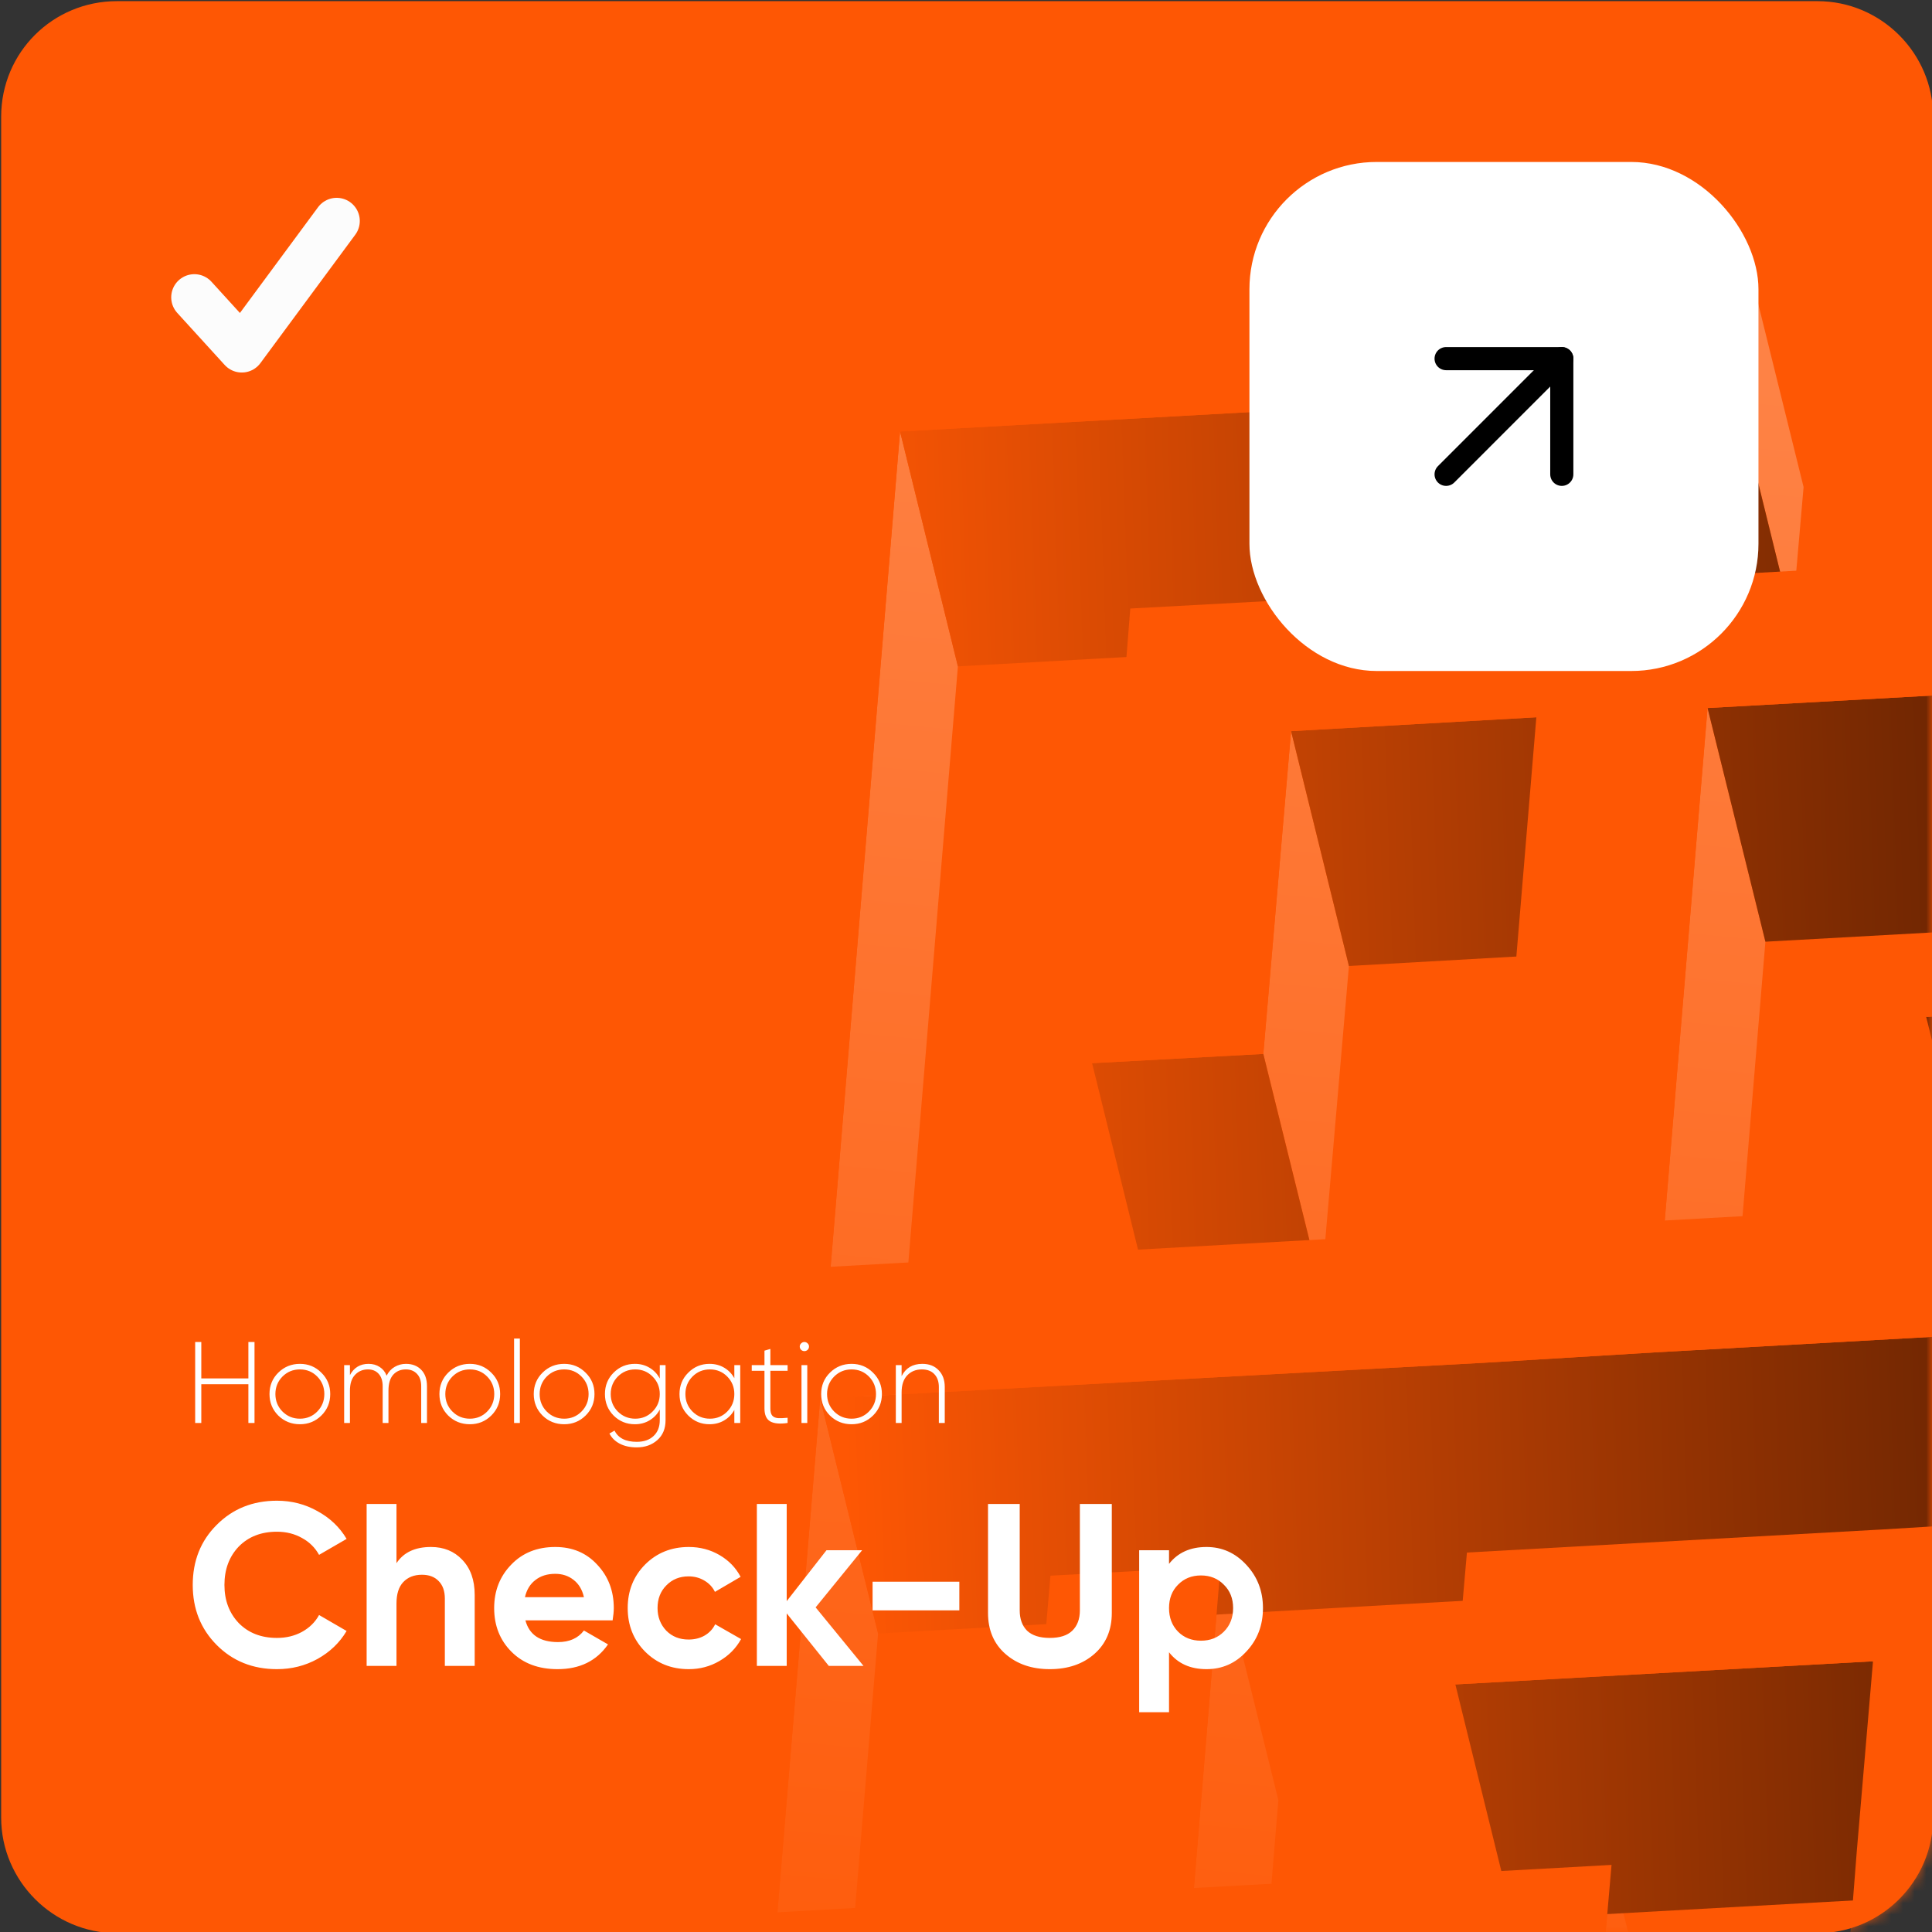 <svg width="167" height="167" viewBox="0 0 167 167" fill="none" xmlns="http://www.w3.org/2000/svg">
<rect x="0" y="0" width="167" height="167" fill="#333333" stroke="none"/>
<g clip-path="url(#clip0_43_21809)">
<path d="M10.1 0.1H157.1C162.6 0.1 167.1 4.6 167.1 10.1V157.1C167.1 162.6 162.6 167.1 157.1 167.1H10.1C4.6 167.1 0.1 162.6 0.1 157.1V10.1C0.1 4.5 4.6 0.1 10.1 0.1Z" fill="#FE5704"/>
<mask id="mask0_43_21809" style="mask-type:luminance" maskUnits="userSpaceOnUse" x="0" y="0" width="167" height="167">
<path d="M10 0H157C162.5 0 167 4.5 167 10V157C167 162.5 162.5 167 157 167H10C4.5 167 0 162.5 0 157V10C0 4.5 4.5 0 10 0Z" fill="white"/>
</mask>
<g mask="url(#mask0_43_21809)">
<path d="M149.9 33.3L154.9 53.6L155.9 42.1L150.9 21.9L149.9 33.3Z" fill="url(#paint0_linear_43_21809)"/>
<path d="M109.2 91.1L114.2 111.3L116.6 83.5L111.6 63.2L109.2 91.1Z" fill="url(#paint1_linear_43_21809)"/>
<path d="M71.8 109.5L76.8 129.8L82.8 57.6L77.8 37.3L71.8 109.5Z" fill="url(#paint2_linear_43_21809)"/>
<path d="M143.9 105.5L148.9 125.8L152.6 81.4L147.6 61.2L143.9 105.5Z" fill="url(#paint3_linear_43_21809)"/>
<path d="M67.2 165.3L72.2 185.5L75.9 141.2L70.9 120.9L67.2 165.3Z" fill="url(#paint4_linear_43_21809)"/>
<path d="M103.2 163.2L108.2 183.5L110.5 155.6L105.5 135.4L103.2 163.2Z" fill="url(#paint5_linear_43_21809)"/>
<path d="M138.3 172.7L143.3 192.9L144.3 181.5L139.3 161.2L138.3 172.7Z" fill="url(#paint6_linear_43_21809)"/>
<path d="M154.9 53.6L149.9 33.3L77.8 37.3L82.8 57.6L154.9 53.6Z" fill="url(#paint7_linear_43_21809)"/>
<path d="M137.8 82.3L132.8 62L111.6 63.2L116.6 83.5L137.8 82.3Z" fill="url(#paint8_linear_43_21809)"/>
<path d="M147.6 61.2L152.6 81.4L224.7 77.4L219.7 57.2L147.6 61.2Z" fill="url(#paint9_linear_43_21809)"/>
<path d="M94.4 91.9L99.4 112.2L114.2 111.3L109.2 91.1L94.4 91.9Z" fill="url(#paint10_linear_43_21809)"/>
<path d="M238.6 83.8L166.5 87.9L171.5 108.1L243.6 104.1L238.6 83.8Z" fill="url(#paint11_linear_43_21809)"/>
<path d="M133.1 138L148 137.2L205.2 134L200.2 113.7L143 116.9L128.2 117.8L70.9 120.9L75.9 141.2L133.1 138Z" fill="url(#paint12_linear_43_21809)"/>
<path d="M130.8 165.9L166.9 163.9L161.9 143.6L125.8 145.6L130.8 165.9Z" fill="url(#paint13_linear_43_21809)"/>
<path d="M246.4 166.6L231.6 167.5L174.4 170.7L159.6 171.5L164.6 191.8L179.3 190.9L236.6 187.7L251.4 186.9L246.4 166.6Z" fill="url(#paint14_linear_43_21809)"/>
<path d="M105.5 135.4L90.8 136.2L88.4 164.1L67.2 165.3L70.9 120.9L128.2 117.8L143 116.9L200.2 113.7L197.9 141.6L212.7 140.8L215 112.9L216 101.5L201.2 102.3L143.9 105.5L147.6 61.2L219.7 57.2L220.7 45.7L148.6 49.7L133.8 50.6L112.5 51.8L97.7 52.6L96.8 64L94.4 91.9L109.2 91.1L111.6 63.2L132.8 62L129.1 106.3L71.8 109.5L77.8 37.3L149.9 33.3L150.9 21.9L78.8 25.9L64 26.7L63 38.2L57 110.3L56.1 121.8L52.4 166.1L51.4 177.5L66.2 176.7L87.5 175.5L102.3 174.7L138.3 172.7L139.3 161.2L103.2 163.2L105.5 135.4Z" fill="#FE5704"/>
<path d="M244.2 16.7L172.1 20.7L171.2 32.1L243.3 28.1L239.6 72.4L167.5 76.4L166.5 87.9L238.6 83.8L232.6 156L175.3 159.2L176.7 142.8L177.6 131.3L162.8 132.2L126.8 134.2L125.8 145.6L161.9 143.6L160.5 160L159.6 171.5L174.4 170.7L231.6 167.5L246.4 166.6L247.4 155.2L253.4 83L254.4 71.6L258.1 27.3L259 15.8L244.2 16.7Z" fill="#FE5704"/>
</g>
<path d="M16.8 25.7L20.9 30.2L29.1 19.1" stroke="#FCFCFC" stroke-width="4" stroke-miterlimit="10" stroke-linecap="round" stroke-linejoin="round"/>
</g>
<path d="M23.94 144.28C21.847 144.28 20.107 143.58 18.72 142.18C17.347 140.793 16.66 139.067 16.66 137C16.66 134.92 17.347 133.193 18.72 131.82C20.107 130.42 21.847 129.72 23.94 129.72C25.207 129.72 26.373 130.02 27.44 130.62C28.52 131.207 29.36 132.007 29.96 133.02L27.58 134.4C27.233 133.773 26.74 133.287 26.1 132.94C25.46 132.58 24.74 132.4 23.94 132.4C22.58 132.4 21.48 132.827 20.64 133.68C19.813 134.547 19.4 135.653 19.4 137C19.4 138.333 19.813 139.433 20.64 140.3C21.48 141.153 22.58 141.58 23.94 141.58C24.74 141.58 25.46 141.407 26.1 141.06C26.753 140.7 27.247 140.213 27.58 139.6L29.96 140.98C29.36 141.993 28.52 142.8 27.44 143.4C26.373 143.987 25.207 144.28 23.94 144.28ZM37.252 133.72C38.358 133.72 39.258 134.087 39.952 134.82C40.672 135.567 41.032 136.58 41.032 137.86V144H38.452V138.18C38.452 137.527 38.272 137.02 37.912 136.66C37.565 136.3 37.085 136.12 36.472 136.12C35.792 136.12 35.252 136.333 34.852 136.76C34.465 137.173 34.272 137.787 34.272 138.6V144H31.692V130H34.272V135.12C34.885 134.187 35.878 133.72 37.252 133.72ZM52.955 140.06H45.415C45.748 141.313 46.688 141.94 48.235 141.94C49.221 141.94 49.968 141.607 50.475 140.94L52.555 142.14C51.568 143.567 50.115 144.28 48.195 144.28C46.541 144.28 45.215 143.78 44.215 142.78C43.215 141.78 42.715 140.52 42.715 139C42.715 137.507 43.208 136.253 44.195 135.24C45.168 134.227 46.435 133.72 47.995 133.72C49.475 133.72 50.681 134.227 51.615 135.24C52.575 136.253 53.055 137.507 53.055 139C53.055 139.28 53.021 139.633 52.955 140.06ZM45.375 138.06H50.475C50.328 137.407 50.028 136.907 49.575 136.56C49.135 136.213 48.608 136.04 47.995 136.04C47.301 136.04 46.728 136.22 46.275 136.58C45.821 136.927 45.521 137.42 45.375 138.06ZM59.538 144.28C58.031 144.28 56.771 143.773 55.758 142.76C54.758 141.747 54.258 140.493 54.258 139C54.258 137.507 54.758 136.253 55.758 135.24C56.771 134.227 58.031 133.72 59.538 133.72C60.511 133.72 61.398 133.953 62.198 134.42C62.998 134.887 63.604 135.513 64.018 136.3L61.798 137.6C61.598 137.187 61.291 136.86 60.878 136.62C60.478 136.38 60.024 136.26 59.518 136.26C58.744 136.26 58.104 136.52 57.598 137.04C57.091 137.547 56.838 138.2 56.838 139C56.838 139.773 57.091 140.427 57.598 140.96C58.104 141.467 58.744 141.72 59.518 141.72C60.038 141.72 60.498 141.607 60.898 141.38C61.311 141.14 61.618 140.813 61.818 140.4L64.058 141.68C63.618 142.48 62.991 143.113 62.178 143.58C61.378 144.047 60.498 144.28 59.538 144.28ZM70.502 138.94L74.642 144H71.642L68.002 139.46V144H65.422V130H68.002V138.4L71.442 134H74.522L70.502 138.94ZM82.925 139.2H75.425V136.72H82.925V139.2ZM90.743 144.28C89.183 144.28 87.903 143.84 86.903 142.96C85.903 142.08 85.403 140.9 85.403 139.42V130H88.143V139.2C88.143 139.947 88.356 140.533 88.783 140.96C89.223 141.373 89.876 141.58 90.743 141.58C91.609 141.58 92.256 141.373 92.683 140.96C93.123 140.533 93.343 139.947 93.343 139.2V130H96.103V139.42C96.103 140.9 95.603 142.08 94.603 142.96C93.603 143.84 92.316 144.28 90.743 144.28ZM104.289 133.72C105.636 133.72 106.782 134.233 107.729 135.26C108.689 136.287 109.169 137.533 109.169 139C109.169 140.493 108.689 141.747 107.729 142.76C106.796 143.773 105.649 144.28 104.289 144.28C102.889 144.28 101.809 143.793 101.049 142.82V148H98.469V134H101.049V135.18C101.809 134.207 102.889 133.72 104.289 133.72ZM101.829 141.04C102.349 141.56 103.009 141.82 103.809 141.82C104.609 141.82 105.269 141.56 105.789 141.04C106.322 140.507 106.589 139.827 106.589 139C106.589 138.173 106.322 137.5 105.789 136.98C105.269 136.447 104.609 136.18 103.809 136.18C103.009 136.18 102.349 136.447 101.829 136.98C101.309 137.5 101.049 138.173 101.049 139C101.049 139.827 101.309 140.507 101.829 141.04Z" fill="white"/>
<path d="M21.47 116H22V123H21.47V119.65H17.4V123H16.87V116H17.4V119.15H21.47V116ZM25.925 123.11C25.192 123.11 24.569 122.86 24.055 122.36C23.549 121.853 23.295 121.233 23.295 120.5C23.295 119.767 23.549 119.15 24.055 118.65C24.569 118.143 25.192 117.89 25.925 117.89C26.652 117.89 27.269 118.143 27.775 118.65C28.289 119.15 28.545 119.767 28.545 120.5C28.545 121.233 28.289 121.853 27.775 122.36C27.269 122.86 26.652 123.11 25.925 123.11ZM24.415 122.01C24.829 122.423 25.332 122.63 25.925 122.63C26.519 122.63 27.019 122.423 27.425 122.01C27.832 121.597 28.035 121.093 28.035 120.5C28.035 119.907 27.832 119.403 27.425 118.99C27.019 118.577 26.519 118.37 25.925 118.37C25.332 118.37 24.829 118.577 24.415 118.99C24.009 119.403 23.805 119.907 23.805 120.5C23.805 121.093 24.009 121.597 24.415 122.01ZM35.089 117.89C35.635 117.89 36.075 118.06 36.408 118.4C36.742 118.74 36.908 119.217 36.908 119.83V123H36.408V119.83C36.408 119.363 36.285 119.003 36.038 118.75C35.798 118.497 35.478 118.37 35.078 118.37C34.632 118.37 34.269 118.523 33.989 118.83C33.715 119.137 33.578 119.597 33.578 120.21V123H33.078V119.83C33.078 119.363 32.962 119.003 32.728 118.75C32.502 118.497 32.192 118.37 31.799 118.37C31.358 118.37 30.988 118.527 30.689 118.84C30.395 119.147 30.248 119.603 30.248 120.21V123H29.748V118H30.248V118.86C30.595 118.213 31.132 117.89 31.858 117.89C32.225 117.89 32.545 117.98 32.819 118.16C33.092 118.333 33.292 118.583 33.419 118.91C33.592 118.57 33.825 118.317 34.118 118.15C34.419 117.977 34.742 117.89 35.089 117.89ZM40.613 123.11C39.879 123.11 39.256 122.86 38.743 122.36C38.236 121.853 37.983 121.233 37.983 120.5C37.983 119.767 38.236 119.15 38.743 118.65C39.256 118.143 39.879 117.89 40.613 117.89C41.339 117.89 41.956 118.143 42.463 118.65C42.976 119.15 43.233 119.767 43.233 120.5C43.233 121.233 42.976 121.853 42.463 122.36C41.956 122.86 41.339 123.11 40.613 123.11ZM39.103 122.01C39.516 122.423 40.019 122.63 40.613 122.63C41.206 122.63 41.706 122.423 42.113 122.01C42.519 121.597 42.723 121.093 42.723 120.5C42.723 119.907 42.519 119.403 42.113 118.99C41.706 118.577 41.206 118.37 40.613 118.37C40.019 118.37 39.516 118.577 39.103 118.99C38.696 119.403 38.493 119.907 38.493 120.5C38.493 121.093 38.696 121.597 39.103 122.01ZM44.436 123V115.7H44.936V123H44.436ZM48.767 123.11C48.034 123.11 47.41 122.86 46.897 122.36C46.39 121.853 46.137 121.233 46.137 120.5C46.137 119.767 46.39 119.15 46.897 118.65C47.41 118.143 48.034 117.89 48.767 117.89C49.494 117.89 50.11 118.143 50.617 118.65C51.13 119.15 51.387 119.767 51.387 120.5C51.387 121.233 51.13 121.853 50.617 122.36C50.11 122.86 49.494 123.11 48.767 123.11ZM47.257 122.01C47.67 122.423 48.174 122.63 48.767 122.63C49.36 122.63 49.86 122.423 50.267 122.01C50.674 121.597 50.877 121.093 50.877 120.5C50.877 119.907 50.674 119.403 50.267 118.99C49.86 118.577 49.36 118.37 48.767 118.37C48.174 118.37 47.67 118.577 47.257 118.99C46.85 119.403 46.647 119.907 46.647 120.5C46.647 121.093 46.85 121.597 47.257 122.01ZM57.03 118H57.53V122.76C57.53 123.487 57.294 124.06 56.82 124.48C56.347 124.9 55.754 125.11 55.04 125.11C54.467 125.11 53.977 125.003 53.57 124.79C53.164 124.577 52.867 124.283 52.68 123.91L53.12 123.66C53.44 124.307 54.08 124.63 55.04 124.63C55.66 124.63 56.147 124.46 56.5 124.12C56.854 123.787 57.03 123.333 57.03 122.76V121.84C56.824 122.233 56.53 122.543 56.15 122.77C55.777 122.997 55.354 123.11 54.88 123.11C54.16 123.11 53.547 122.86 53.04 122.36C52.54 121.853 52.29 121.233 52.29 120.5C52.29 119.767 52.54 119.15 53.04 118.65C53.547 118.143 54.16 117.89 54.88 117.89C55.354 117.89 55.777 118.003 56.15 118.23C56.53 118.457 56.824 118.767 57.03 119.16V118ZM53.4 122.01C53.814 122.423 54.317 122.63 54.91 122.63C55.504 122.63 56.004 122.423 56.41 122.01C56.824 121.597 57.03 121.093 57.03 120.5C57.03 119.907 56.824 119.403 56.41 118.99C56.004 118.577 55.504 118.37 54.91 118.37C54.317 118.37 53.814 118.577 53.4 118.99C52.994 119.403 52.79 119.907 52.79 120.5C52.79 121.093 52.994 121.597 53.4 122.01ZM63.475 118H63.985V123H63.475V121.87C63.261 122.257 62.968 122.56 62.595 122.78C62.221 123 61.798 123.11 61.325 123.11C60.611 123.11 60.001 122.86 59.495 122.36C58.988 121.853 58.735 121.233 58.735 120.5C58.735 119.767 58.988 119.15 59.495 118.65C60.001 118.143 60.611 117.89 61.325 117.89C61.798 117.89 62.221 118 62.595 118.22C62.968 118.44 63.261 118.743 63.475 119.13V118ZM59.855 122.01C60.268 122.423 60.771 122.63 61.365 122.63C61.958 122.63 62.458 122.423 62.865 122.01C63.271 121.597 63.475 121.093 63.475 120.5C63.475 119.907 63.271 119.403 62.865 118.99C62.458 118.577 61.958 118.37 61.365 118.37C60.771 118.37 60.268 118.577 59.855 118.99C59.448 119.403 59.245 119.907 59.245 120.5C59.245 121.093 59.448 121.597 59.855 122.01ZM68.08 118.49H66.59V121.74C66.59 122.027 66.643 122.233 66.75 122.36C66.857 122.487 67.02 122.56 67.24 122.58C67.46 122.593 67.74 122.583 68.08 122.55V123C67.407 123.1 66.903 123.053 66.57 122.86C66.243 122.667 66.08 122.293 66.08 121.74V118.49H64.98V118H66.08V116.75L66.59 116.6V118H68.08V118.49ZM69.81 116.68C69.73 116.753 69.636 116.79 69.53 116.79C69.423 116.79 69.33 116.753 69.25 116.68C69.17 116.6 69.13 116.503 69.13 116.39C69.13 116.283 69.17 116.193 69.25 116.12C69.33 116.04 69.423 116 69.53 116C69.636 116 69.73 116.04 69.81 116.12C69.89 116.193 69.93 116.283 69.93 116.39C69.93 116.503 69.89 116.6 69.81 116.68ZM69.28 123V118H69.78V123H69.28ZM73.611 123.11C72.877 123.11 72.254 122.86 71.741 122.36C71.234 121.853 70.981 121.233 70.981 120.5C70.981 119.767 71.234 119.15 71.741 118.65C72.254 118.143 72.877 117.89 73.611 117.89C74.337 117.89 74.954 118.143 75.461 118.65C75.974 119.15 76.231 119.767 76.231 120.5C76.231 121.233 75.974 121.853 75.461 122.36C74.954 122.86 74.337 123.11 73.611 123.11ZM72.101 122.01C72.514 122.423 73.017 122.63 73.611 122.63C74.204 122.63 74.704 122.423 75.111 122.01C75.517 121.597 75.721 121.093 75.721 120.5C75.721 119.907 75.517 119.403 75.111 118.99C74.704 118.577 74.204 118.37 73.611 118.37C73.017 118.37 72.514 118.577 72.101 118.99C71.694 119.403 71.491 119.907 71.491 120.5C71.491 121.093 71.694 121.597 72.101 122.01ZM79.724 117.89C80.317 117.89 80.787 118.073 81.134 118.44C81.487 118.8 81.664 119.283 81.664 119.89V123H81.154V119.89C81.154 119.423 81.024 119.053 80.764 118.78C80.511 118.507 80.151 118.37 79.684 118.37C79.171 118.37 78.751 118.54 78.424 118.88C78.097 119.22 77.934 119.713 77.934 120.36V123H77.434V118H77.934V118.95C78.294 118.243 78.891 117.89 79.724 117.89Z" fill="white"/>
<rect x="108" y="14" width="44" height="44" rx="11" fill="white"/>
<path d="M125 41L135 31" stroke="black" stroke-width="2" stroke-linecap="round" stroke-linejoin="round"/>
<path d="M125 31H135V41" stroke="black" stroke-width="2" stroke-linecap="round" stroke-linejoin="round"/>
<defs>
<linearGradient id="paint0_linear_43_21809" x1="153.346" y1="33.103" x2="137.785" y2="197.611" gradientUnits="userSpaceOnUse">
<stop stop-color="#FE8245"/>
<stop offset="1" stop-color="#FE5704"/>
</linearGradient>
<linearGradient id="paint1_linear_43_21809" x1="118.332" y1="29.791" x2="102.77" y2="194.299" gradientUnits="userSpaceOnUse">
<stop stop-color="#FE8245"/>
<stop offset="1" stop-color="#FE5704"/>
</linearGradient>
<linearGradient id="paint2_linear_43_21809" x1="82.741" y1="26.424" x2="67.18" y2="190.933" gradientUnits="userSpaceOnUse">
<stop stop-color="#FE8245"/>
<stop offset="1" stop-color="#FE5704"/>
</linearGradient>
<linearGradient id="paint3_linear_43_21809" x1="153.965" y1="33.162" x2="138.404" y2="197.67" gradientUnits="userSpaceOnUse">
<stop stop-color="#FE8245"/>
<stop offset="1" stop-color="#FE5704"/>
</linearGradient>
<linearGradient id="paint4_linear_43_21809" x1="83.515" y1="26.497" x2="67.954" y2="191.006" gradientUnits="userSpaceOnUse">
<stop stop-color="#FE8245"/>
<stop offset="1" stop-color="#FE5704"/>
</linearGradient>
<linearGradient id="paint5_linear_43_21809" x1="119.133" y1="29.867" x2="103.572" y2="194.375" gradientUnits="userSpaceOnUse">
<stop stop-color="#FE8245"/>
<stop offset="1" stop-color="#FE5704"/>
</linearGradient>
<linearGradient id="paint6_linear_43_21809" x1="154.894" y1="33.249" x2="139.333" y2="197.758" gradientUnits="userSpaceOnUse">
<stop stop-color="#FE8245"/>
<stop offset="1" stop-color="#FE5704"/>
</linearGradient>
<linearGradient id="paint7_linear_43_21809" x1="70.408" y1="46.996" x2="243.364" y2="41.216" gradientUnits="userSpaceOnUse">
<stop stop-color="#FE5704"/>
<stop offset="1"/>
</linearGradient>
<linearGradient id="paint8_linear_43_21809" x1="71.328" y1="74.516" x2="244.284" y2="68.737" gradientUnits="userSpaceOnUse">
<stop stop-color="#FE5704"/>
<stop offset="1"/>
</linearGradient>
<linearGradient id="paint9_linear_43_21809" x1="71.282" y1="73.141" x2="244.238" y2="67.361" gradientUnits="userSpaceOnUse">
<stop stop-color="#FE5704"/>
<stop offset="1"/>
</linearGradient>
<linearGradient id="paint10_linear_43_21809" x1="72.269" y1="102.689" x2="245.225" y2="96.909" gradientUnits="userSpaceOnUse">
<stop stop-color="#FE5704"/>
<stop offset="1"/>
</linearGradient>
<linearGradient id="paint11_linear_43_21809" x1="72.194" y1="100.435" x2="245.15" y2="94.655" gradientUnits="userSpaceOnUse">
<stop stop-color="#FE5704"/>
<stop offset="1"/>
</linearGradient>
<linearGradient id="paint12_linear_43_21809" x1="73.17" y1="129.64" x2="246.126" y2="123.86" gradientUnits="userSpaceOnUse">
<stop stop-color="#FE5704"/>
<stop offset="1"/>
</linearGradient>
<linearGradient id="paint13_linear_43_21809" x1="74.09" y1="157.172" x2="247.046" y2="151.392" gradientUnits="userSpaceOnUse">
<stop stop-color="#FE5704"/>
<stop offset="1"/>
</linearGradient>
<linearGradient id="paint14_linear_43_21809" x1="74.972" y1="183.555" x2="247.928" y2="177.775" gradientUnits="userSpaceOnUse">
<stop stop-color="#FE5704"/>
<stop offset="1"/>
</linearGradient>
<clipPath id="clip0_43_21809">
<rect width="167" height="167" fill="white"/>
</clipPath>
</defs>
</svg>
